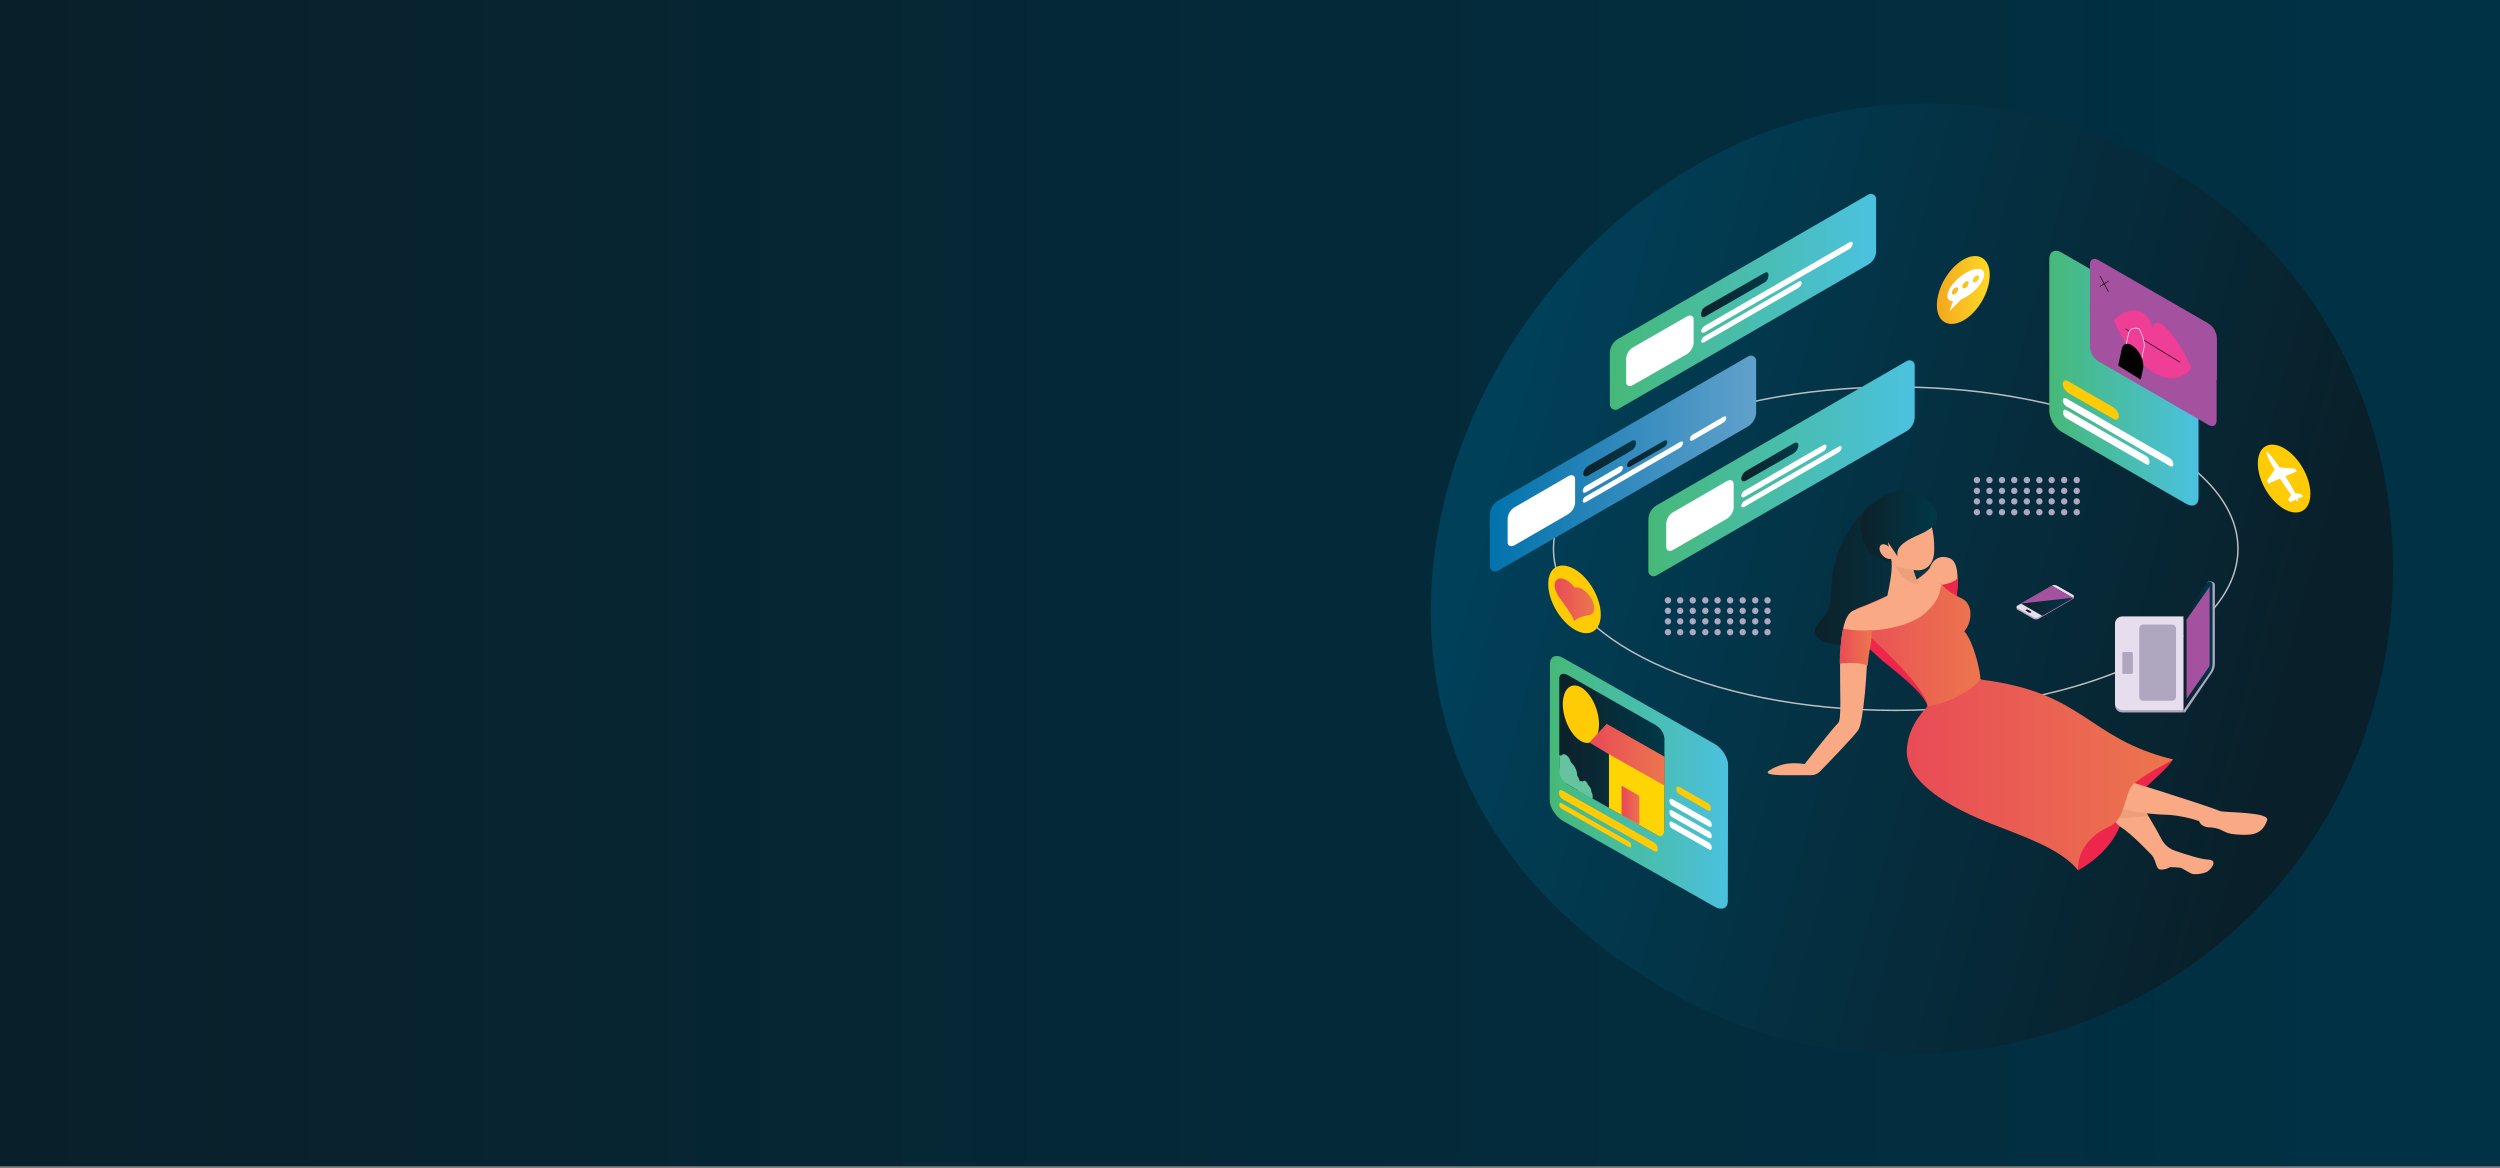 <?xml version="1.0" encoding="UTF-8"?><svg id="Layer_1" xmlns="http://www.w3.org/2000/svg" xmlns:xlink="http://www.w3.org/1999/xlink" viewBox="0 0 1254 586"><rect x="0" y="0" width="1254" height="586" fill="#808080" stroke="none"/><defs><style>.cls-1{fill:url(#linear-gradient);}.cls-2{stroke:#010101;stroke-linecap:round;stroke-linejoin:round;}.cls-2,.cls-3{fill:none;}.cls-2,.cls-4{stroke-width:.32px;}.cls-5{fill:#f9aa85;}.cls-6{fill:#010101;}.cls-7,.cls-4{fill:#ee3e95;}.cls-8{fill:#ee264b;}.cls-9{fill:#ec9f79;}.cls-10{fill:#fff;}.cls-11{fill:#ffcb05;}.cls-12{fill:#e6ddee;}.cls-13{fill:#fed402;}.cls-14{fill:#66c3a0;}.cls-15{fill:#aea7bf;}.cls-16{fill:#1d102c;}.cls-17{fill:#a4519f;}.cls-18{fill:#481e54;}.cls-3{stroke:#bcbec0;stroke-width:.75px;}.cls-3,.cls-4{stroke-miterlimit:10;}.cls-19{fill:url(#linear-gradient-8);}.cls-20{fill:url(#linear-gradient-9);}.cls-21{fill:url(#linear-gradient-3);}.cls-22{fill:url(#linear-gradient-4);}.cls-23{fill:url(#linear-gradient-2);}.cls-24{fill:url(#linear-gradient-6);}.cls-25{fill:url(#linear-gradient-7);}.cls-26{fill:url(#linear-gradient-5);}.cls-27{fill:url(#linear-gradient-14);}.cls-28{fill:url(#linear-gradient-18);}.cls-29{fill:url(#linear-gradient-22);}.cls-30{fill:url(#linear-gradient-20);}.cls-31{fill:url(#linear-gradient-21);}.cls-32{fill:url(#linear-gradient-23);}.cls-33{fill:url(#linear-gradient-15);}.cls-34{fill:url(#linear-gradient-19);}.cls-35{fill:url(#linear-gradient-16);}.cls-36{fill:url(#linear-gradient-17);}.cls-37{fill:url(#linear-gradient-13);}.cls-38{fill:url(#linear-gradient-12);}.cls-39{fill:url(#linear-gradient-10);}.cls-40{fill:url(#linear-gradient-11);}.cls-4{stroke:#fff;}</style><linearGradient id="linear-gradient" x1="1254.95" y1="292" x2="-1" y2="292" gradientUnits="userSpaceOnUse"><stop offset="0" stop-color="#003246"/><stop offset="1" stop-color="#09202a"/></linearGradient><linearGradient id="linear-gradient-2" x1="688.61" y1="370.53" x2="1151.44" y2="246.47" gradientTransform="translate(0 588) scale(1 -1)" gradientUnits="userSpaceOnUse"><stop offset=".13" stop-color="#004059"/><stop offset="1" stop-color="#09202a"/></linearGradient><linearGradient id="linear-gradient-3" x1="807.49" y1="436.58" x2="941.08" y2="436.58" gradientTransform="translate(0 588) scale(1 -1)" gradientUnits="userSpaceOnUse"><stop offset="0" stop-color="#46b978"/><stop offset="1" stop-color="#4bc1e0"/></linearGradient><linearGradient id="linear-gradient-4" x1="853.34" y1="440.16" x2="887.03" y2="440.16" gradientTransform="translate(0 588) scale(1 -1)" gradientUnits="userSpaceOnUse"><stop offset="0" stop-color="#0d212a"/><stop offset="1" stop-color="#003848"/></linearGradient><linearGradient id="linear-gradient-5" x1="747.29" y1="355.46" x2="880.87" y2="355.46" gradientTransform="translate(0 588) scale(1 -1)" gradientUnits="userSpaceOnUse"><stop offset="0" stop-color="#0172ac"/><stop offset="1" stop-color="#61a1cc"/></linearGradient><linearGradient id="linear-gradient-6" x1="794.1" y1="358.1" x2="820.7" y2="358.1" xlink:href="#linear-gradient-4"/><linearGradient id="linear-gradient-7" x1="816.16" y1="360.44" x2="836.35" y2="360.44" xlink:href="#linear-gradient-4"/><linearGradient id="linear-gradient-8" x1="1027.93" y1="398.3" x2="1102.78" y2="398.3" xlink:href="#linear-gradient-3"/><linearGradient id="linear-gradient-9" x1="1095.34" y1="264.04" x2="1109.84" y2="264.04" xlink:href="#linear-gradient-4"/><linearGradient id="linear-gradient-10" x1="1013.75" y1="286.72" x2="1039.63" y2="286.72" xlink:href="#linear-gradient-4"/><linearGradient id="linear-gradient-11" x1="826.83" y1="353.12" x2="960.41" y2="353.12" xlink:href="#linear-gradient-3"/><linearGradient id="linear-gradient-12" x1="873.37" y1="356.27" x2="902.17" y2="356.27" xlink:href="#linear-gradient-4"/><linearGradient id="linear-gradient-13" x1="956.45" y1="199.6" x2="1090.04" y2="199.6" gradientTransform="translate(0 588) scale(1 -1)" gradientUnits="userSpaceOnUse"><stop offset="0" stop-color="#e94b57"/><stop offset="1" stop-color="#ec764d"/></linearGradient><linearGradient id="linear-gradient-14" x1="910.33" y1="302.92" x2="971.76" y2="302.92" xlink:href="#linear-gradient-4"/><linearGradient id="linear-gradient-15" x1="926.27" y1="268.42" x2="993.26" y2="268.42" xlink:href="#linear-gradient-13"/><linearGradient id="linear-gradient-16" x1="922.62" y1="263.44" x2="938.75" y2="263.44" xlink:href="#linear-gradient-13"/><linearGradient id="linear-gradient-17" x1="933.14" y1="323.75" x2="971.6" y2="323.75" xlink:href="#linear-gradient-4"/><linearGradient id="linear-gradient-18" x1="778.32" y1="195.58" x2="868" y2="195.58" xlink:href="#linear-gradient-3"/><linearGradient id="linear-gradient-19" x1="783.13" y1="209.51" x2="836.14" y2="209.51" xlink:href="#linear-gradient-4"/><linearGradient id="linear-gradient-20" x1="798.26" y1="209.41" x2="836.14" y2="209.41" xlink:href="#linear-gradient-13"/><linearGradient id="linear-gradient-21" x1="814.45" y1="184.04" x2="823.37" y2="184.04" xlink:href="#linear-gradient-13"/><linearGradient id="linear-gradient-22" x1="779.75" y1="287.25" x2="799.65" y2="287.25" xlink:href="#linear-gradient-13"/><linearGradient id="linear-gradient-23" x1="971.54" y1="442.54" x2="997.95" y2="442.54" gradientTransform="translate(0 588) scale(1 -1)" gradientUnits="userSpaceOnUse"><stop offset="0" stop-color="#f3a71d"/><stop offset="1" stop-color="#fed925"/></linearGradient></defs><rect class="cls-1" x="-1" y="-1" width="1255.95" height="586"/><g><path class="cls-23" d="M916.67,57.2c78.62-17.2,171.66,7.75,229.7,76.44,72.51,85.94,71.47,217.91,0,306.25-65.52,80.75-175.43,107.45-268.03,76.44-8.08-2.67-121.98-42.75-152.88-152.88-36.15-127.38,58.37-277.42,191.21-306.25Z"/><path class="cls-3" d="M950.89,356.33c94.81,0,171.67-36.32,171.67-81.11s-76.86-81.11-171.67-81.11-171.67,36.32-171.67,81.11,76.86,81.11,171.67,81.11Z"/><path class="cls-21" d="M936.97,132.76l-125.38,72.47c-1.32,.73-2.93,.29-3.66-1.02-.29-.44-.44-.88-.44-1.32v-25.62c0-3.07,1.61-5.86,4.25-7.32l125.38-72.33c1.32-.73,2.93-.29,3.66,1.02,.29,.44,.29,.88,.29,1.32v25.48c.15,3.07-1.46,5.86-4.1,7.32Z"/><path class="cls-10" d="M846.01,177.71l-26.8,15.37c-1.9,1.17-3.52,.44-3.52-1.46v-12.01c.29-2.2,1.46-4.25,3.52-5.42l26.8-15.37c1.9-1.17,3.51-.44,3.51,1.46v12.01c-.29,2.2-1.61,4.25-3.51,5.42Z"/><path class="cls-22" d="M885.12,141.69l-29.88,17.13c-1.02,.58-1.9,.29-1.9-.88v-.88c.15-1.32,.88-2.49,1.9-3.07l29.88-17.13c1.03-.58,1.9-.29,1.9,.88v.88c0,1.17-.73,2.34-1.9,3.07Z"/><path class="cls-10" d="M927.75,124.85l-72.8,41.87c-.88,.44-1.61,.15-1.61-.73,.15-1.02,.73-2.05,1.61-2.49l72.8-42.02c.88-.44,1.61-.15,1.61,.73-.15,1.02-.73,2.05-1.61,2.64Z"/><path class="cls-10" d="M902.26,144.32l-47.46,27.38c-.88,.44-1.46,.15-1.46-.59,.15-1.02,.59-1.9,1.46-2.34l47.46-27.53c.88-.44,1.46-.15,1.46,.58,0,1.03-.59,1.9-1.46,2.49Z"/><path class="cls-26" d="M876.63,214.02l-125.38,72.33c-1.32,.73-2.93,.29-3.66-1.02-.29-.44-.29-.88-.29-1.32v-25.62c0-3.07,1.61-5.86,4.25-7.32l125.38-72.33c1.32-.73,2.93-.29,3.66,1.02,.29,.44,.29,.88,.29,1.32v25.62c0,2.93-1.61,5.71-4.25,7.32Z"/><path class="cls-10" d="M786.55,257.94l-26.8,15.52c-1.9,1.02-3.52,.44-3.52-1.46v-12.15c.29-2.2,1.46-4.25,3.52-5.42l26.8-15.52c1.9-1.17,3.52-.44,3.52,1.46v12.01c-.29,2.34-1.61,4.39-3.52,5.56Z"/><path class="cls-24" d="M818.33,226.02l-21.82,12.59c-1.32,.73-2.34,.29-2.34-1.03,.15-1.61,1.03-2.93,2.34-3.81l21.82-12.59c1.32-.73,2.34-.29,2.34,1.02-.15,1.61-1.02,3.08-2.34,3.81Z"/><path class="cls-10" d="M812.47,237.15l-16.99,9.81c-.88,.44-1.61,.15-1.61-.73,.15-1.03,.73-2.05,1.61-2.49l16.99-9.81c.88-.44,1.61-.15,1.61,.73-.15,1.02-.73,1.9-1.61,2.49Z"/><path class="cls-25" d="M834.73,224.27l-16.99,9.81c-.88,.44-1.61,.15-1.61-.73,.15-1.03,.73-2.05,1.61-2.49l16.99-9.81c.88-.44,1.61-.15,1.61,.73-.15,1.03-.73,1.9-1.61,2.49Z"/><path class="cls-10" d="M842.79,224.56l-47.46,27.38c-.88,.44-1.47,.15-1.47-.59,.15-1.02,.59-1.9,1.47-2.34l47.46-27.38c.88-.44,1.46-.15,1.46,.59-.15,.88-.59,1.76-1.46,2.34Z"/><path class="cls-10" d="M864.47,211.97l-15.38,8.93c-.88,.44-1.47,.15-1.47-.59,.15-1.02,.59-1.9,1.47-2.34l15.38-8.93c.88-.44,1.46-.15,1.46,.58-.15,1.03-.59,1.9-1.46,2.34Z"/><path class="cls-19" d="M1096.77,252.82l-62.84-36.31c-3.52-2.34-5.71-6.15-6.01-10.4v-76.14c0-3.81,2.78-5.27,6.01-3.37l62.84,36.31c3.52,2.34,5.86,6.15,6.01,10.4v76.13c.15,3.66-2.64,5.27-6.01,3.37Z"/><path class="cls-17" d="M1111.86,210.8v-21.08l-63.57-36.75v21.08c.15,2.93,1.76,5.56,4.25,7.17l55.22,31.92c2.34,1.32,4.1,.29,4.1-2.34Z"/><path class="cls-17" d="M1048.29,132.76v21.08l63.71,36.75v-21.08c-.15-2.93-1.76-5.56-4.1-7.17l-55.37-31.92c-2.34-1.32-4.25-.29-4.25,2.34Z"/><path class="cls-11" d="M1060.16,210.21l-22.85-13.18c-1.46-1.02-2.49-2.64-2.64-4.39,0-1.61,1.17-2.34,2.64-1.46l22.85,13.18c1.47,1.02,2.49,2.64,2.64,4.39,0,1.61-1.17,2.2-2.64,1.46Z"/><path class="cls-10" d="M1088.42,233.78l-52-30.01c-1.03-.59-1.61-1.76-1.76-2.93,0-1.02,.73-1.46,1.76-1.02l52,30.01c1.02,.59,1.61,1.76,1.76,2.93,0,1.02-.73,1.61-1.76,1.02Z"/><path class="cls-10" d="M1076.56,232.9l-40.13-23.13c-1.03-.59-1.61-1.76-1.61-2.93v-.15c0-1.03,.73-1.46,1.61-1.03l40.13,23.13c1.02,.59,1.61,1.76,1.61,2.93v.29c0,1.02-.73,1.46-1.61,.88Z"/><path class="cls-15" d="M1064.55,310.36h30.76v47h-30.76c-2.05,0-3.66-1.61-3.66-3.66v-39.68c0-2.05,1.61-3.66,3.66-3.66Z"/><path class="cls-12" d="M1064.55,309.19h30.76v47h-30.76c-2.05,0-3.66-1.61-3.66-3.66v-39.82c0-1.9,1.76-3.51,3.66-3.51Z"/><path class="cls-15" d="M1096.04,357.36l13.62-20.06c.88-1.32,1.32-2.78,1.32-4.39v-39.68c0-1.46-2.93-2.2-3.81-1.03l-11.86,63.98v1.17h.73Z"/><path class="cls-20" d="M1095.31,356.18l13.18-18.89c.88-1.32,1.32-2.78,1.32-4.39v-39.68c0-.88-.73-1.61-1.61-1.46-.44,0-.88,.29-1.17,.59l-11.72,16.84v47Z"/><path class="cls-17" d="M1096.77,310.8v39.82l11.57-16.54v-39.82l-11.57,16.54Z"/><path class="cls-15" d="M1075.1,313.28h14.36c1.17,0,2.05,.88,2.05,2.05v34.11c0,1.17-.88,2.05-2.05,2.05h-14.36c-1.17,0-2.05-.88-2.05-2.05v-34.11c0-1.17,.88-2.05,2.05-2.05Z"/><path class="cls-15" d="M1065.14,327.05h4.1c.29,0,.59,.29,.59,.59v9.81c0,.29-.29,.59-.59,.59h-4.1c-.29,0-.58-.29-.58-.59v-9.81c0-.44,.15-.59,.58-.59Z"/><path class="cls-15" d="M1039.5,299.08l-7.91-4.54c-.73-.29-1.46-.29-2.2,0l-17.28,9.96h-.59v.73c0,.29,.15,.44,.44,.59l8.2,4.69c.73,.29,1.47,.29,2.2,0l17.43-10.1c.29-.15,.44-.29,.44-.59v-.88l-.73,.15Z"/><path class="cls-12" d="M1020.17,309.77l-8.2-4.68c-.29-.15-.59-.44-.44-.88,0-.15,.29-.44,.44-.44l17.43-10.1c.73-.29,1.46-.29,2.2,0l8.2,4.68c.29,.15,.59,.44,.44,.88,0,.15-.29,.44-.44,.44l-17.43,10.1c-.73,.29-1.46,.29-2.2,0Z"/><path class="cls-18" d="M1039.65,300.25l-15.53,8.93v-.44l6-5.27,9.52-3.66v.44Z"/><path class="cls-16" d="M1017.68,307.28l-1.46-.88c-.29-.15-.29-.44,0-.59,.29-.15,.73-.15,1.02,0l1.46,.88c.29,.15,.29,.44,0,.58-.29,.15-.73,.15-1.03,0Z"/><path class="cls-39" d="M1029.25,293.81l-15.53,8.93,10.4,6,15.53-8.93-10.4-6Z"/><path class="cls-17" d="M1029.25,293.81l-15.53,8.93,25.93-2.93-10.4-6Z"/><path class="cls-40" d="M956.16,216.36l-125.38,72.33c-1.32,.73-2.93,.29-3.66-1.02-.29-.44-.29-.88-.29-1.32v-25.62c0-3.07,1.61-5.86,4.25-7.32l125.38-72.33c1.32-.73,2.93-.29,3.66,1.02,.29,.44,.29,.88,.29,1.32v25.48c0,3.22-1.61,6-4.25,7.47Z"/><path class="cls-10" d="M866.08,260.28l-26.8,15.52c-1.9,1.17-3.51,.44-3.51-1.46v-12.01c.29-2.2,1.46-4.25,3.51-5.42l26.8-15.52c1.9-1.17,3.52-.44,3.52,1.46v12.01c-.29,2.2-1.61,4.25-3.52,5.42Z"/><path class="cls-38" d="M899.77,227.34l-24.02,13.76c-1.32,.73-2.34,.29-2.34-1.03,.15-1.61,1.02-2.93,2.34-3.81l24.02-13.91c1.32-.73,2.34-.29,2.34,1.02-.15,1.76-1.03,3.07-2.34,3.95Z"/><path class="cls-10" d="M914.56,226.46l-39.55,22.84c-.88,.44-1.61,.15-1.61-.73,.15-1.02,.73-2.05,1.61-2.49l39.55-22.84c.88-.44,1.61-.15,1.61,.73-.15,1.03-.73,2.05-1.61,2.49Z"/><path class="cls-10" d="M922.33,226.9l-47.46,27.38c-.88,.44-1.46,.15-1.46-.59,.15-1.02,.59-1.9,1.46-2.34l47.46-27.38c.88-.44,1.46-.15,1.46,.59-.15,1.02-.73,1.9-1.46,2.34Z"/><path class="cls-8" d="M1042.29,436.57s18.75-9.37,22.41-26.94c1.61-8.2,20.65-21.23,25.34-28.7l-34.86,7.17-25.78,22.55,12.89,25.92Z"/><path class="cls-5" d="M1107.47,431.15c-3.66-.15-11.28-2.64-16.4-4.39-3.08-1.02-5.57-3.22-7.03-6.15-5.86-11.57-21.82-35.43-29.29-46.71-17.58-22.69-61.52-33.09-61.52-33.09-2.05-.44-15.67-3.81-23.73-1.76,0,14.79,26.51,26.5,43.65,31.33,17.14,4.83,36.03,16.11,36.03,16.11,1.46,7.47,9.52,25.33,14.65,28.4,5.13,3.08,15.23,13.76,15.23,13.76,2.05,1.9,2.2,5.71,3.52,7.03,1.32,1.32,5.13-.15,6.01-.73,1.61,0,3.37,.15,4.98,.29,1.17,.15,4.83,2.93,6.59,3.22,2.2,.15,4.39-.15,6.59-1.02,1.76-.73,6.59-6,.73-6.3Z"/><path class="cls-9" d="M1073.48,402.74l-14.65-8.79c-1.76,2.05-3.22,4.25-4.69,6.59,1.61,3.37,3.37,6.74,5.42,9.81,6.01,0,12.01-.29,18.02-1.02-1.32-2.05-2.64-4.25-4.1-6.59Z"/><path class="cls-5" d="M966.85,354.43c-.29,3.37-.44,6.74-2.2,9.81-1.76,3.07-6.44,14.79,6.45,22.11,12.89,7.32,29.29,8.2,37.64,8.49,8.06,.29,18.31,1.76,22.41,2.05,5.71,.59,11.28,1.9,16.55,3.95,12.89,4.98,26.66,7.61,40.57,7.91,4.98,.44,9.96,1.46,14.79,3.07,.44,1.46,2.05,3.37,6.15,3.22,6.59,.73,5.57,3.08,12.45,3.51,7.32,.59,12.89,.44,15.53-7.03,1.61-4.39-21.24-3.81-23.58-4.68-7.47-3.08-50.68-16.69-65.91-20.94-2.2-1.46-4.25-.73-7.47-3.22-9.52-7.32-43.06-23.57-69.14-33.97-4.83,2.2-4.1,4.1-4.25,5.71Z"/><path class="cls-37" d="M966.85,354.43s-10.11,9.08-10.4,22.11c-.44,17.13,24.9,29.72,41.89,36.46,16.99,6.74,35.01,12.59,43.94,23.43,0-12.01,8.64-18.6,16.26-22.11s7.03-16.4,11.28-20.64c4.83-4.83,17.28-10.84,20.21-12.74-43.36-10.54-43.94-33.68-96.82-40.12-24.02-2.78-24.31,8.49-26.36,13.62Z"/><path class="cls-27" d="M949.57,246.67s-17.28,3.22-27.83,31.19c-4.83,12.74-1.76,23.43-5.13,28.84-3.37,5.42-8.93,8.35-4.83,13.18,4.1,4.83,20.94,4.39,29.59,1.17,8.64-3.22,20.95-7.91,19.19-16.84s8.93-8.49,11.13-16.98c.73-3.07-4.25-22.11-9.67-25.77-5.42-3.66-12.45-14.79-12.45-14.79Z"/><path class="cls-5" d="M967.88,285.17s2.2-7.91,9.81-5.27c7.62,2.64,2.64,21.23,2.49,39.09-.15,17.86-7.18,17.42-7.18,17.42l-7.03-41.43,1.9-9.81Z"/><path class="cls-8" d="M973.88,293.37l-6.01,13.18,.29,1.32,12.6,.59c.59-7.03,1.32-13.62,1.32-18.74-1.17,2.64-8.2,3.66-8.2,3.66Z"/><path class="cls-33" d="M926.57,316.21s-2.34-8.35,6.01-11.42c8.35-3.07,29.88-12.59,35.3-19.77,.15,2.2,1.02,4.25,2.34,6,.73,.88,2.93,1.17,3.81,2.2,2.64,2.93,5.86,5.12,9.52,6.73,6.74,2.78,5.57,12.45,1.76,16.69,4.83,5.42,8.2,20.94,8.06,24.01-3.37,5.27-17.14,12.74-26.36,13.47-1.46-6.73-16.55-19.18-21.53-23.28-3.37-2.34-9.23-7.47-18.89-14.64Z"/><path class="cls-8" d="M929.65,311.53c-3.81,3.66-3.08,4.69-3.08,4.69,9.67,7.17,14.65,12.74,17.87,15.37,4.98,4.1,21.09,16.11,22.41,22.84-.59-10.4-31.79-37.63-37.2-42.9Z"/><path class="cls-5" d="M930.09,306.11c-11.72,3.66-4.54,53-8.06,56.52-3.51,3.51-16.84,20.64-16.84,20.64-8.79-1.46-14.06,.88-17.72,3.22-3.66,2.34,6.15,2.34,6.15,2.34h14.94c1.61,0,3.22-.73,4.39-1.9,4.69-4.83,16.99-17.57,19.19-20.79,2.64-4.1,4.69-30.89,4.69-45.68s-6.74-14.35-6.74-14.35Z"/><path class="cls-5" d="M966.12,307.14c7.47-7.03,6.3-10.25,7.91-13.62-2.34-2.49-4.39-5.27-6.15-8.2-5.42,7.18-26.95,16.69-35.3,19.77-8.35,3.08-6.01,11.42-6.01,11.42,0,0,27.54,1.76,39.55-9.37Z"/><path class="cls-35" d="M938.73,316.07c-4.69,.44-9.52,.15-14.06-.73v-.15l-.15,.15c-1.17,5.86-1.76,11.71-1.76,17.57,0,0,9.52-1.32,14.06,1.03,.44-6.15,1.46-9.22,1.9-13.47v-4.39Z"/><path class="cls-5" d="M967.29,296.59l-3.66-1.46s-2.49-3.22-4.54-11.57c-2.05-8.35-10.25-1.17-10.25-1.17,0,0,.59,4.1-2.05,15.96-2.64,11.86,14.35,4.39,14.35,4.39l6.15-6.15Z"/><path class="cls-9" d="M949.86,281.66c2.34-1.61,7.76-4.83,9.23,1.61,.73,3.37,1.76,6.59,3.08,9.66-7.76-.59-11.13-7.91-12.3-11.27Z"/><path class="cls-5" d="M961.43,286.05c3.37,.29,6.45-1.61,7.76-4.68,.73-1.76,1.02-3.66,1.02-5.56,.15-9.37-1.9-17.13-7.03-20.94-5.13-3.81-9.81-4.68-12.3-3.37-2.49,1.32-15.97,4.39-16.26,9.08-.29,4.69,9.23,18.16,14.06,21.96,3.52,2.49,9.37,3.22,12.74,3.51Z"/><path class="cls-36" d="M967.29,251.21c2.05,1.61,3.52,3.95,4.25,6.59,.73,3.37-.44,6.74-8.93,10.4-11.28,4.83-11.13,8.2-10.84,10.83l-4.83-7.18,2.05,10.69s-10.4-2.93-12.16-7.03c-1.76-4.1-4.83-10.4-3.08-15.81,1.76-5.42,11.43-12.3,18.16-13.47,4.83-1.17,11.28,1.76,15.38,4.98Z"/><path class="cls-5" d="M948.25,274.92c1.61,1.76,2.05,3.95,1.03,4.98-1.03,1.02-3.37,.44-4.98-1.32-1.61-1.76-2.05-4.1-.88-5.12,1.17-1.03,3.08-.29,4.83,1.46Z"/><path class="cls-28" d="M859.93,454.72l-75.87-42.9c-3.66-2.05-6.74-6.88-6.74-10.54l.15-68.38c0-3.66,3.08-4.98,6.74-2.78l75.87,43.05c3.66,2.05,6.74,6.88,6.74,10.54l-.15,68.38c0,3.51-3.07,4.83-6.74,2.64Z"/><path class="cls-34" d="M830.63,418.56l-44.24-25.04c-2.34-1.32-4.25-6.88-4.25-9.22v-43.92c0-2.34,1.9-3.08,4.25-1.76l44.24,25.18c2.34,1.46,3.95,3.81,4.25,6.59v45.53c0,2.2-1.9,3.95-4.25,2.64Z"/><path class="cls-11" d="M797.65,372.43c4.3-1.41,5.71-8.91,3.13-16.75-2.57-7.84-8.15-13.04-12.45-11.63-4.3,1.41-5.71,8.91-3.13,16.75,2.57,7.84,8.15,13.04,12.46,11.63Z"/><path class="cls-13" d="M834.88,415.92v-22.84l-27.83-15.81v27.97l24.31,13.76c2.05,1.17,3.51-.29,3.51-3.07Z"/><path class="cls-11" d="M856.71,406.55l-14.36-8.2c-.88-.44-1.32-1.32-1.46-2.34v-.73c0-.88,.73-1.02,1.46-.58l14.36,8.2c.88,.44,1.32,1.32,1.46,2.34v.73c0,.73-.59,1.02-1.46,.59Z"/><path class="cls-10" d="M857.15,426.02l-18.31-10.4c-.88-.44-1.32-1.32-1.46-2.2v-.59c0-.73,.59-1.02,1.46-.59l18.31,10.4c.88,.44,1.32,1.32,1.46,2.2v.59c0,.88-.73,1.17-1.46,.59Z"/><path class="cls-10" d="M857.15,420.31l-18.31-10.39c-.88-.44-1.32-1.32-1.46-2.2v-.59c0-.73,.59-1.03,1.46-.59l18.31,10.4c.88,.44,1.32,1.32,1.46,2.2v.58c0,.73-.73,1.03-1.46,.59Z"/><path class="cls-10" d="M857.15,414.6l-18.31-10.39c-.88-.44-1.32-1.32-1.46-2.2v-.59c0-.73,.59-1.02,1.46-.59l18.31,10.4c.88,.44,1.32,1.32,1.46,2.2v.58c0,.73-.73,1.02-1.46,.59Z"/><path class="cls-30" d="M797.24,372.44l8.49,5.12,29.29,16.55v-14.49l-29.15-16.55-8.64,9.37Z"/><path class="cls-31" d="M821.85,398.94l-8.2-4.69c-.15-.15-.29,0-.29,.29v14.2l8.94,4.98v-14.2c0-.15-.15-.44-.44-.58Z"/><path class="cls-14" d="M791.09,388.98c0-2.64-1.32-4.98-3.22-6.74-.29-1.46-1.17-2.78-2.49-3.66-.73-.44-1.61-.29-2.2,.29,0,.15-.15,.15-.15,.29-.15-.15-.29-.29-.44-.29-.15-.15-.29-.15-.44-.15v7.17c0,2.78,1.17,5.42,3.51,7.17l6.44,3.66c.44-.73,.73-1.76,.73-2.64-.15-1.9-.73-3.66-1.76-5.12Z"/><path class="cls-14" d="M798.26,397.18c0-1.32-.73-2.64-1.76-3.51-.15-.73-.59-1.46-1.32-1.9-.44-.29-.88-.15-1.17,.15,0,0,0,.15-.15,.15l-.29-.15c-.88-.44-1.46,.15-1.46,1.32,0,.44,0,.73,.15,1.17-.44,0-.73,.59-.73,1.46v.73l7.18,4.1c0-.29,.15-.44,.15-.73,.15-1.02-.15-1.9-.59-2.78Z"/><path class="cls-11" d="M829.76,426.9l-45.99-26.06c-1.03-.59-1.61-1.61-1.76-2.78v-.73c0-.88,.73-1.32,1.76-.73l45.99,26.06c1.02,.58,1.61,1.61,1.76,2.78v.73c0,1.02-.73,1.32-1.76,.73Z"/><path class="cls-11" d="M817.01,424.85l-33.69-19.18c-.73-.44-1.17-1.02-1.17-1.9v-.44c0-.58,.59-.88,1.17-.44l33.69,19.18c.73,.44,1.17,1.02,1.17,1.9v.58c0,.44-.59,.73-1.17,.29Z"/><path class="cls-11" d="M1145.7,224.85c7.32,4.25,13.18,14.35,13.18,22.84s-6.01,11.71-13.18,7.61c-7.18-4.1-13.18-14.35-13.18-22.84s5.86-11.86,13.18-7.61Z"/><path class="cls-10" d="M1152.69,251.54c.68-.43-2.28-6.32-6.63-13.14-4.34-6.82-8.41-12-9.1-11.57-.68,.43,2.28,6.32,6.62,13.14,4.34,6.82,8.41,12,9.1,11.57Z"/><path class="cls-10" d="M1151.26,235.1l-9.37-.73-4.83,6.74,.73,1.46,14.21-6.15-.73-1.32Z"/><path class="cls-10" d="M1154.34,247.84l-4.39-.59-2.2,3.22,.88,1.46,6.59-2.93-.88-1.17Z"/><path class="cls-11" d="M789.77,285.47c7.32,4.25,13.18,14.49,13.18,22.84s-6.01,11.71-13.18,7.47c-7.18-4.25-13.18-14.35-13.18-22.84s5.86-11.57,13.18-7.47Z"/><path class="cls-29" d="M779.81,293.23c.15-2.93,2.64-3.95,5.71-2.34,1.76,.88,3.08,2.2,4.25,3.81,1.46-.29,3.08,.15,4.25,1.02,3.08,2.05,5.13,5.27,5.71,8.93,0,.73,0,1.32-.29,2.05-.29,.88-1.17,1.61-2.05,1.76-1.76,.29-6.59,1.32-7.32,2.93h-.15c-.15,0-.15-.15-.29-.15l-.15-.15c-.73-2.49-5.57-8.93-7.32-11.42-.88-1.17-1.61-2.64-2.05-4.1-.29-.88-.44-1.61-.29-2.34Z"/><path class="cls-32" d="M984.72,130.27c-7.32,4.25-13.18,14.35-13.18,22.84s6.01,11.71,13.33,7.61c7.32-4.1,13.18-14.35,13.18-22.84s-6.01-11.86-13.33-7.61Z"/><path class="cls-10" d="M986.04,136.86c-4.98,2.93-9.23,8.05-9.23,11.42-.15,1.46,1.02,2.78,2.49,2.78h.29l-1.61,4.83q0,.15,.15,0l5.57-5.71c.73-.29,1.61-.73,2.34-1.17,5.13-2.93,9.23-8.05,9.23-11.42s-4.25-3.66-9.23-.73Zm-5.42,10.69c-.88,.44-1.61,.15-1.61-.73,.15-1.03,.73-1.9,1.61-2.49,.88-.44,1.61-.15,1.61,.73-.15,1.02-.73,1.9-1.61,2.49Zm5.27-3.08c-.88,.44-1.61,.15-1.61-.73,.15-1.03,.73-1.9,1.61-2.49,.88-.44,1.61-.15,1.61,.73-.15,1.03-.73,1.9-1.61,2.49Zm5.27-2.93c-.88,.44-1.61,.15-1.61-.73,.15-1.03,.73-1.9,1.61-2.49,.88-.44,1.61-.15,1.61,.73-.15,.88-.73,1.9-1.61,2.49Z"/><path class="cls-17" d="M1106.88,210.94l-53.17-32.94c-2.78-2.05-4.54-5.12-4.69-8.49l-.59-33.82c0-3.08,1.9-4.39,4.54-2.78l53.17,32.94c2.78,2.05,4.39,5.12,4.69,8.49l.59,33.82c0,3.08-2.05,4.25-4.54,2.78Z"/><path class="cls-2" d="M1053.42,138.47l4.1,7.76"/><path class="cls-2" d="M1053.42,143.59l4.1-2.49"/><path class="cls-7" d="M1079.64,164.24c3.22-8.93,15.38,10.1,19.63,20.35-2.78,3.51-9.08,8.35-19.19,2.2-10.11-6.15-16.7-18.89-19.77-26.06,3.95-4.98,15.53-9.66,19.33,3.51Z"/><path class="cls-2" d="M1093.41,181.66l-27.24-16.69"/><path class="cls-4" d="M1072.9,164.82c-2.78-.73-4.69,.15-5.27,2.64l-2.34,11.13,7.76,7.18,2.34-11.13c.58-2.49-.44-6.15-2.49-9.81Z"/><path class="cls-6" d="M1073.78,190.44l1.17-5.42c.73-3.22-1.17-8.05-4.1-10.69-2.93-2.78-5.86-2.49-6.59,.73l-1.76,8.35,11.28,7.03Z"/><path class="cls-15" d="M836.64,302.74c.89,0,1.61-.72,1.61-1.61s-.72-1.61-1.61-1.61-1.61,.72-1.61,1.61,.72,1.61,1.61,1.61Z"/><path class="cls-15" d="M842.79,302.74c.89,0,1.61-.72,1.61-1.61s-.72-1.61-1.61-1.61-1.61,.72-1.61,1.61,.72,1.61,1.61,1.61Z"/><path class="cls-15" d="M849.09,302.74c.89,0,1.61-.72,1.61-1.61s-.72-1.61-1.61-1.61-1.61,.72-1.61,1.61,.72,1.61,1.61,1.61Z"/><path class="cls-15" d="M855.39,302.74c.89,0,1.61-.72,1.61-1.61s-.72-1.61-1.61-1.61-1.61,.72-1.61,1.61,.72,1.61,1.61,1.61Z"/><path class="cls-15" d="M861.54,302.74c.89,0,1.61-.72,1.61-1.61s-.72-1.61-1.61-1.61-1.61,.72-1.61,1.61,.72,1.61,1.61,1.61Z"/><path class="cls-15" d="M867.84,302.74c.89,0,1.61-.72,1.61-1.61s-.72-1.61-1.61-1.61-1.61,.72-1.61,1.61,.72,1.61,1.61,1.61Z"/><path class="cls-15" d="M874.14,302.74c.89,0,1.61-.72,1.61-1.61s-.72-1.61-1.61-1.61-1.61,.72-1.61,1.61,.72,1.61,1.61,1.61Z"/><path class="cls-15" d="M880.43,302.74c.89,0,1.61-.72,1.61-1.61s-.72-1.61-1.61-1.61-1.61,.72-1.61,1.61,.72,1.61,1.61,1.61Z"/><path class="cls-15" d="M886.59,302.74c.89,0,1.61-.72,1.61-1.61s-.72-1.61-1.61-1.61-1.61,.72-1.61,1.61,.72,1.61,1.61,1.61Z"/><path class="cls-15" d="M836.64,308.01c.89,0,1.61-.72,1.61-1.61s-.72-1.61-1.61-1.61-1.61,.72-1.61,1.61,.72,1.61,1.61,1.61Z"/><path class="cls-15" d="M842.79,308.01c.89,0,1.61-.72,1.61-1.61s-.72-1.61-1.61-1.61-1.61,.72-1.61,1.61,.72,1.61,1.61,1.61Z"/><path class="cls-15" d="M849.09,308.01c.89,0,1.61-.72,1.61-1.61s-.72-1.61-1.61-1.61-1.61,.72-1.61,1.61,.72,1.61,1.61,1.61Z"/><path class="cls-15" d="M855.39,308.01c.89,0,1.61-.72,1.61-1.61s-.72-1.61-1.61-1.61-1.61,.72-1.61,1.61,.72,1.61,1.61,1.61Z"/><path class="cls-15" d="M861.54,308.01c.89,0,1.61-.72,1.61-1.61s-.72-1.61-1.61-1.61-1.61,.72-1.61,1.61,.72,1.61,1.61,1.61Z"/><path class="cls-15" d="M867.84,308.01c.89,0,1.61-.72,1.61-1.61s-.72-1.61-1.61-1.61-1.61,.72-1.61,1.61,.72,1.61,1.61,1.61Z"/><path class="cls-15" d="M874.14,308.01c.89,0,1.61-.72,1.61-1.61s-.72-1.61-1.61-1.61-1.61,.72-1.61,1.61,.72,1.61,1.61,1.61Z"/><path class="cls-15" d="M880.43,308.01c.89,0,1.61-.72,1.61-1.61s-.72-1.61-1.61-1.61-1.61,.72-1.61,1.61,.72,1.61,1.61,1.61Z"/><path class="cls-15" d="M886.59,308.01c.89,0,1.61-.72,1.61-1.61s-.72-1.61-1.61-1.61-1.61,.72-1.61,1.61,.72,1.61,1.61,1.61Z"/><path class="cls-15" d="M836.64,313.28c.89,0,1.61-.72,1.61-1.61s-.72-1.61-1.61-1.61-1.61,.72-1.61,1.61,.72,1.61,1.61,1.61Z"/><path class="cls-15" d="M842.79,313.28c.89,0,1.61-.72,1.61-1.61s-.72-1.61-1.61-1.61-1.61,.72-1.61,1.61,.72,1.61,1.61,1.61Z"/><path class="cls-15" d="M849.09,313.28c.89,0,1.61-.72,1.61-1.61s-.72-1.61-1.61-1.61-1.61,.72-1.61,1.61,.72,1.61,1.61,1.61Z"/><path class="cls-15" d="M855.39,313.28c.89,0,1.61-.72,1.61-1.61s-.72-1.61-1.61-1.61-1.61,.72-1.61,1.61,.72,1.61,1.61,1.61Z"/><path class="cls-15" d="M861.54,313.28c.89,0,1.61-.72,1.61-1.61s-.72-1.61-1.61-1.61-1.61,.72-1.61,1.61,.72,1.61,1.61,1.61Z"/><path class="cls-15" d="M867.84,313.28c.89,0,1.61-.72,1.61-1.61s-.72-1.61-1.61-1.61-1.61,.72-1.61,1.61,.72,1.61,1.61,1.61Z"/><path class="cls-15" d="M874.14,313.28c.89,0,1.61-.72,1.61-1.61s-.72-1.61-1.61-1.61-1.61,.72-1.61,1.61,.72,1.61,1.61,1.61Z"/><path class="cls-15" d="M880.43,313.28c.89,0,1.61-.72,1.61-1.61s-.72-1.61-1.61-1.61-1.61,.72-1.61,1.61,.72,1.61,1.61,1.61Z"/><path class="cls-15" d="M886.59,313.28c.89,0,1.61-.72,1.61-1.61s-.72-1.61-1.61-1.61-1.61,.72-1.61,1.61,.72,1.61,1.61,1.61Z"/><path class="cls-15" d="M836.64,318.7c.89,0,1.61-.72,1.61-1.61s-.72-1.61-1.61-1.61-1.61,.72-1.61,1.61,.72,1.61,1.61,1.61Z"/><path class="cls-15" d="M842.79,318.7c.89,0,1.61-.72,1.61-1.61s-.72-1.61-1.61-1.61-1.61,.72-1.61,1.61,.72,1.61,1.61,1.61Z"/><path class="cls-15" d="M849.09,318.7c.89,0,1.61-.72,1.61-1.61s-.72-1.61-1.61-1.61-1.61,.72-1.61,1.61,.72,1.61,1.61,1.61Z"/><path class="cls-15" d="M855.39,318.7c.89,0,1.61-.72,1.61-1.61s-.72-1.61-1.61-1.61-1.61,.72-1.61,1.61,.72,1.61,1.61,1.61Z"/><path class="cls-15" d="M861.54,318.7c.89,0,1.61-.72,1.61-1.61s-.72-1.61-1.61-1.61-1.61,.72-1.61,1.61,.72,1.61,1.61,1.61Z"/><path class="cls-15" d="M867.84,318.7c.89,0,1.61-.72,1.61-1.61s-.72-1.61-1.61-1.61-1.61,.72-1.61,1.61,.72,1.61,1.61,1.61Z"/><path class="cls-15" d="M874.14,318.7c.89,0,1.61-.72,1.61-1.61s-.72-1.61-1.61-1.61-1.61,.72-1.61,1.61,.72,1.61,1.61,1.61Z"/><path class="cls-15" d="M880.43,318.7c.89,0,1.61-.72,1.61-1.61s-.72-1.61-1.61-1.61-1.61,.72-1.61,1.61,.72,1.61,1.61,1.61Z"/><path class="cls-15" d="M886.59,318.7c.89,0,1.61-.72,1.61-1.61s-.72-1.61-1.61-1.61-1.61,.72-1.61,1.61,.72,1.61,1.61,1.61Z"/><path class="cls-15" d="M991.61,242.42c.89,0,1.61-.72,1.61-1.61s-.72-1.61-1.61-1.61-1.61,.72-1.61,1.61,.72,1.61,1.61,1.61Z"/><path class="cls-15" d="M997.91,242.42c.89,0,1.61-.72,1.61-1.61s-.72-1.61-1.61-1.61-1.61,.72-1.61,1.61,.72,1.61,1.61,1.61Z"/><path class="cls-15" d="M1004.2,242.42c.89,0,1.61-.72,1.61-1.61s-.72-1.61-1.61-1.61-1.61,.72-1.61,1.61,.72,1.61,1.61,1.61Z"/><path class="cls-15" d="M1010.35,242.42c.89,0,1.61-.72,1.61-1.61s-.72-1.61-1.61-1.61-1.61,.72-1.61,1.61,.72,1.61,1.61,1.61Z"/><path class="cls-15" d="M1016.65,242.42c.89,0,1.61-.72,1.61-1.61s-.72-1.61-1.61-1.61-1.61,.72-1.61,1.61,.72,1.61,1.61,1.61Z"/><path class="cls-15" d="M1022.95,242.42c.89,0,1.61-.72,1.61-1.61s-.72-1.61-1.61-1.61-1.61,.72-1.61,1.61,.72,1.61,1.61,1.61Z"/><path class="cls-15" d="M1029.1,242.42c.89,0,1.61-.72,1.61-1.61s-.72-1.61-1.61-1.61-1.61,.72-1.61,1.61,.72,1.61,1.61,1.61Z"/><path class="cls-15" d="M1035.4,242.42c.89,0,1.61-.72,1.61-1.61s-.72-1.61-1.61-1.61-1.61,.72-1.61,1.61,.72,1.61,1.61,1.61Z"/><path class="cls-15" d="M1041.7,242.42c.89,0,1.61-.72,1.61-1.61s-.72-1.61-1.61-1.61-1.61,.72-1.61,1.61,.72,1.61,1.61,1.61Z"/><path class="cls-15" d="M991.61,247.84c.89,0,1.61-.72,1.61-1.61s-.72-1.61-1.61-1.61-1.61,.72-1.61,1.61,.72,1.61,1.61,1.61Z"/><path class="cls-15" d="M997.91,247.84c.89,0,1.61-.72,1.61-1.61s-.72-1.61-1.61-1.61-1.61,.72-1.61,1.61,.72,1.61,1.61,1.61Z"/><path class="cls-15" d="M1004.2,247.84c.89,0,1.61-.72,1.61-1.61s-.72-1.61-1.61-1.61-1.61,.72-1.61,1.61,.72,1.61,1.61,1.61Z"/><path class="cls-15" d="M1010.35,247.84c.89,0,1.61-.72,1.61-1.61s-.72-1.61-1.61-1.61-1.61,.72-1.61,1.61,.72,1.61,1.61,1.61Z"/><path class="cls-15" d="M1016.65,247.84c.89,0,1.61-.72,1.61-1.61s-.72-1.61-1.61-1.61-1.61,.72-1.61,1.61,.72,1.61,1.61,1.61Z"/><path class="cls-15" d="M1022.95,247.84c.89,0,1.61-.72,1.61-1.61s-.72-1.61-1.61-1.61-1.61,.72-1.61,1.61,.72,1.61,1.61,1.61Z"/><path class="cls-15" d="M1029.1,247.84c.89,0,1.61-.72,1.61-1.61s-.72-1.61-1.61-1.61-1.61,.72-1.61,1.61,.72,1.61,1.61,1.61Z"/><path class="cls-15" d="M1035.4,247.84c.89,0,1.61-.72,1.61-1.61s-.72-1.61-1.61-1.61-1.61,.72-1.61,1.61,.72,1.61,1.61,1.61Z"/><path class="cls-15" d="M1041.7,247.84c.89,0,1.61-.72,1.61-1.61s-.72-1.61-1.61-1.61-1.61,.72-1.61,1.61,.72,1.61,1.61,1.61Z"/><path class="cls-15" d="M991.61,253.11c.89,0,1.61-.72,1.61-1.61s-.72-1.61-1.61-1.61-1.61,.72-1.61,1.61,.72,1.61,1.61,1.61Z"/><path class="cls-15" d="M997.91,253.11c.89,0,1.61-.72,1.61-1.61s-.72-1.61-1.61-1.61-1.61,.72-1.61,1.61,.72,1.61,1.61,1.61Z"/><path class="cls-15" d="M1004.2,253.11c.89,0,1.61-.72,1.61-1.61s-.72-1.61-1.61-1.61-1.61,.72-1.61,1.61,.72,1.61,1.61,1.61Z"/><path class="cls-15" d="M1010.35,253.11c.89,0,1.61-.72,1.61-1.61s-.72-1.61-1.61-1.61-1.61,.72-1.61,1.61,.72,1.61,1.61,1.61Z"/><path class="cls-15" d="M1016.65,253.11c.89,0,1.61-.72,1.61-1.61s-.72-1.61-1.61-1.61-1.61,.72-1.61,1.61,.72,1.61,1.61,1.61Z"/><path class="cls-15" d="M1022.95,253.11c.89,0,1.61-.72,1.61-1.61s-.72-1.61-1.61-1.61-1.61,.72-1.61,1.61,.72,1.61,1.61,1.61Z"/><path class="cls-15" d="M1029.1,253.11c.89,0,1.61-.72,1.61-1.61s-.72-1.61-1.61-1.61-1.61,.72-1.61,1.61,.72,1.61,1.61,1.61Z"/><path class="cls-15" d="M1035.4,253.11c.89,0,1.61-.72,1.61-1.61s-.72-1.61-1.61-1.61-1.61,.72-1.61,1.61,.72,1.61,1.61,1.61Z"/><path class="cls-15" d="M1041.7,253.11c.89,0,1.61-.72,1.61-1.61s-.72-1.61-1.61-1.61-1.61,.72-1.61,1.61,.72,1.61,1.61,1.61Z"/><path class="cls-15" d="M991.61,258.53c.89,0,1.61-.72,1.61-1.61s-.72-1.61-1.61-1.61-1.61,.72-1.61,1.61,.72,1.61,1.61,1.61Z"/><path class="cls-15" d="M997.91,258.53c.89,0,1.61-.72,1.61-1.61s-.72-1.61-1.61-1.61-1.61,.72-1.61,1.61,.72,1.61,1.61,1.61Z"/><path class="cls-15" d="M1004.2,258.53c.89,0,1.61-.72,1.61-1.61s-.72-1.61-1.61-1.61-1.61,.72-1.61,1.61,.72,1.61,1.61,1.61Z"/><path class="cls-15" d="M1010.35,258.53c.89,0,1.61-.72,1.61-1.61s-.72-1.61-1.61-1.61-1.61,.72-1.61,1.61,.72,1.61,1.61,1.61Z"/><path class="cls-15" d="M1016.65,258.53c.89,0,1.61-.72,1.61-1.61s-.72-1.61-1.61-1.61-1.61,.72-1.61,1.61,.72,1.61,1.61,1.61Z"/><path class="cls-15" d="M1022.95,258.53c.89,0,1.61-.72,1.61-1.61s-.72-1.61-1.61-1.61-1.61,.72-1.61,1.61,.72,1.61,1.61,1.61Z"/><path class="cls-15" d="M1029.1,258.53c.89,0,1.61-.72,1.61-1.61s-.72-1.61-1.61-1.61-1.61,.72-1.61,1.61,.72,1.61,1.61,1.61Z"/><path class="cls-15" d="M1035.4,258.53c.89,0,1.61-.72,1.61-1.61s-.72-1.61-1.61-1.61-1.61,.72-1.61,1.61,.72,1.61,1.61,1.61Z"/><path class="cls-15" d="M1041.7,258.53c.89,0,1.61-.72,1.61-1.61s-.72-1.61-1.61-1.61-1.61,.72-1.61,1.61,.72,1.61,1.61,1.61Z"/></g></svg>
